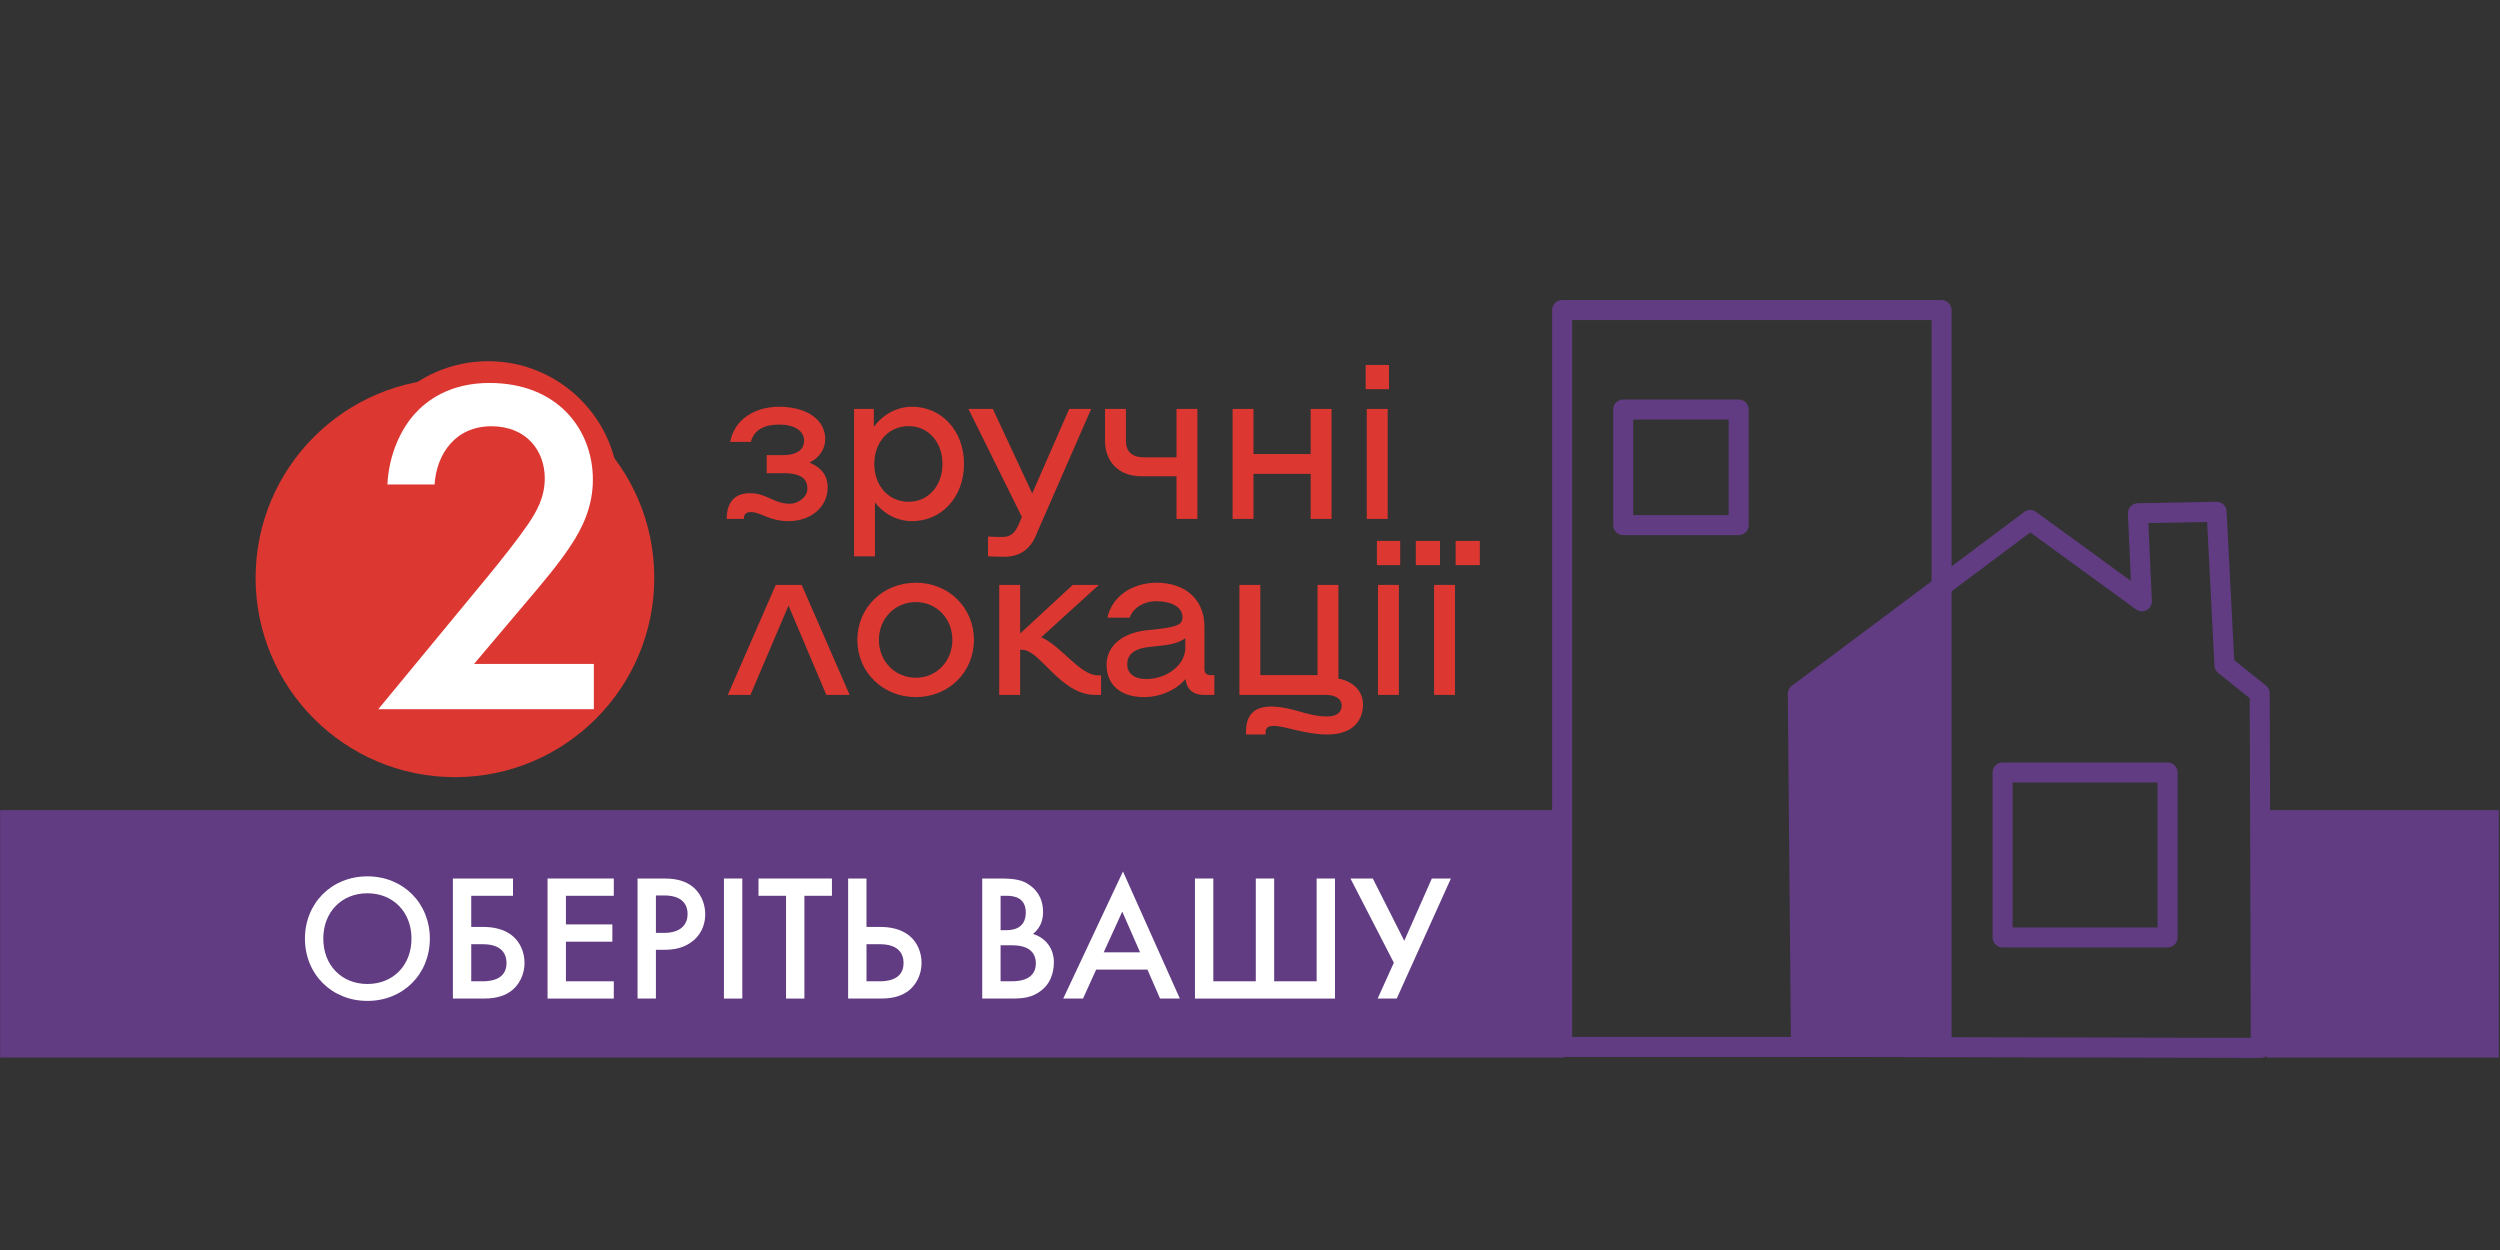 <?xml version="1.0" encoding="UTF-8" standalone="no"?><!DOCTYPE svg PUBLIC "-//W3C//DTD SVG 1.1//EN" "http://www.w3.org/Graphics/SVG/1.1/DTD/svg11.dtd"><svg width="100%" height="100%" viewBox="0 0 4167 2084" version="1.1" xmlns="http://www.w3.org/2000/svg" xmlns:xlink="http://www.w3.org/1999/xlink" xml:space="preserve" xmlns:serif="http://www.serif.com/" style="fill-rule:evenodd;clip-rule:evenodd;stroke-linecap:square;stroke-linejoin:round;stroke-miterlimit:1.5;"><rect x="0" y="0" width="4167" height="2084" fill="#333333" stroke="none"/><g id="houses"><rect x="2603.78" y="516.862" width="632.429" height="1228.19" style="fill:none;stroke:#613c82;stroke-width:33.33px;"/><path d="M3001.83,1744.93l-5.244,-588.458l387.357,-289.768l186.142,135.575l-6.672,-146.763l131.231,-2.47l13.094,255.631l58.787,47.095l1.762,590.842l-766.457,-1.684Z" style="fill:none;stroke:#613c82;stroke-width:33.33px;"/><rect x="2705.54" y="682.579" width="192.478" height="192.687" style="fill:none;stroke:#613c82;stroke-width:33.33px;"/><rect x="3337.97" y="1287.51" width="274.969" height="274.969" style="fill:none;stroke:#613c82;stroke-width:33.33px;"/><path d="M3000.66,1742.34l1.428,-586.291l233.03,-174.736l3.506,758.054l-237.964,2.973Z" style="fill:#613c82;"/></g><g id="red"><circle cx="758.308" cy="963.093" r="332.254" style="fill:#dc3731;"/><circle cx="813.652" cy="819.75" r="217.684" style="fill:#dc3731;"/><g><path d="M1316.85,839.658c-27.863,0 -38.129,-17.598 -67.092,-17.598c-24.931,0 -38.496,15.032 -38.496,42.896l28.597,-0c-0,-5.867 1.833,-11.366 11.732,-11.366c17.598,0 29.696,15.032 63.059,15.032c35.93,-0 64.893,-22.731 64.893,-56.094c0,-17.231 -7.699,-32.263 -30.43,-41.429c17.965,-8.799 26.397,-23.83 26.397,-39.229c0,-32.629 -31.163,-53.893 -76.991,-53.893c-40.329,-0 -74.792,21.264 -81.391,58.66l34.463,-0c5.133,-20.898 23.464,-28.964 46.928,-28.964c25.664,0 41.795,10.266 41.795,27.13c0,11.366 -8.066,23.831 -35.563,23.831l-26.763,0l-0,30.063l28.23,0c31.896,0 39.596,11.732 39.596,25.664c-0,14.665 -16.132,25.297 -28.964,25.297Z" style="fill:#dc3731;fill-rule:nonzero;"/><path d="M1520.32,677.977c-25.664,-0 -48.394,12.831 -63.793,33.362l0,-29.696l-32.996,-0l0,245.639l34.83,-0l-0,-89.823c15.031,19.431 37.395,31.163 61.959,31.163c48.761,-0 86.524,-39.596 86.524,-95.323c-0,-55.727 -37.763,-95.322 -86.524,-95.322Zm-5.866,158.382c-32.996,-0 -57.193,-26.397 -57.193,-63.06c-0,-36.662 24.197,-63.059 57.193,-63.059c32.63,-0 56.461,26.397 56.461,63.059c-0,36.663 -23.831,63.06 -56.461,63.06Z" style="fill:#dc3731;fill-rule:nonzero;"/><path d="M1782.1,681.643l-61.593,140.784l-65.626,-140.784l-40.696,-0l89.09,180.013l-5.499,12.832c-4.766,10.999 -11.365,20.531 -26.397,20.531c-10.632,-0 -14.298,-0 -24.564,-0.733l0,32.996c4.766,0.366 15.398,0.733 26.764,0.733c35.929,0 48.761,-23.097 56.093,-42.528l89.09,-203.844l-36.662,-0Z" style="fill:#dc3731;fill-rule:nonzero;"/><path d="M1961.01,681.643l0,80.657l-53.161,0c-21.631,0 -31.163,-9.532 -31.163,-28.23l0,-52.427l-34.829,-0l-0,53.527c-0,32.996 21.631,58.66 60.493,58.66l58.66,0l0,71.126l34.829,-0l0,-183.313l-34.829,-0Z" style="fill:#dc3731;fill-rule:nonzero;"/><path d="M2184.65,681.643l-0,75.158l-95.323,-0l-0,-75.158l-34.829,-0l-0,183.313l34.829,-0l-0,-75.159l95.323,0l-0,75.159l34.829,-0l-0,-183.313l-34.829,-0Z" style="fill:#dc3731;fill-rule:nonzero;"/><path d="M2276.31,608.318l-0,40.328l38.862,0l0,-40.328l-38.862,-0Zm1.833,73.325l0,183.313l34.829,-0l0,-183.313l-34.829,-0Z" style="fill:#dc3731;fill-rule:nonzero;"/><path d="M1416.2,1158.26l-79.925,-183.313l-43.262,0l-79.924,183.313l37.763,-0l63.426,-148.85l63.059,148.85l38.863,-0Z" style="fill:#dc3731;fill-rule:nonzero;"/><path d="M1526.56,1161.92c54.627,0 96.789,-41.429 96.789,-95.323c-0,-53.893 -42.162,-95.322 -96.789,-95.322c-54.994,-0 -97.522,41.429 -97.522,95.322c-0,53.894 42.528,95.323 97.522,95.323Zm-0,-32.263c-34.83,0 -61.593,-27.497 -61.593,-63.06c-0,-35.562 26.763,-63.059 61.593,-63.059c34.463,-0 60.86,27.497 60.86,63.059c-0,35.563 -26.397,63.06 -60.86,63.06Z" style="fill:#dc3731;fill-rule:nonzero;"/><path d="M1829.76,1125.63c-29.697,0 -60.126,-48.394 -94.223,-63.426l96.056,-87.257l-43.628,0l-87.624,81.024l0,-81.024l-34.829,0l-0,183.313l34.829,-0l0,-75.158l3.667,-0c29.696,-0 63.426,75.158 121.353,75.158l9.898,-0l0,-32.63l-5.499,0Z" style="fill:#dc3731;fill-rule:nonzero;"/><path d="M2017.1,1125.26c-5.866,-0 -9.533,-3.667 -9.533,-9.899l0,-70.392c0,-49.128 -35.562,-73.692 -79.557,-73.692c-42.162,-0 -75.158,24.197 -82.124,58.293l37.029,0c6.599,-18.698 26.763,-27.497 43.262,-27.497c27.863,0 44.728,10.266 44.728,26.764c-0,9.166 -2.933,15.398 -38.862,19.431l-20.531,2.2c-43.995,4.766 -67.093,28.597 -67.093,57.56c0,31.897 21.631,53.894 62.326,53.894c27.864,0 53.894,-12.099 69.293,-30.063c1.833,16.865 12.465,26.397 30.43,26.397l17.598,-0l-0,-32.996l-6.966,-0Zm-106.688,6.599c-20.165,-0 -31.53,-9.899 -31.53,-24.197c-0,-13.566 6.966,-26.031 36.662,-29.33l20.531,-2.2c20.532,-2.2 31.897,-6.6 39.596,-12.466l0,16.499c0,27.863 -30.43,51.694 -65.259,51.694Z" style="fill:#dc3731;fill-rule:nonzero;"/><path d="M2230.84,1131.13l0,-156.183l-34.829,0l-0,150.317l-95.323,-0l0,-150.317l-34.829,0l-0,183.313l143.717,-0c19.431,-0 26.764,8.799 26.764,17.598c-0,9.166 -5.5,18.331 -24.198,18.331c-34.096,0 -57.926,-16.498 -93.856,-16.498c-28.23,0 -41.428,14.665 -41.428,41.795l-0,4.766l32.629,0l0,-2.566c0,-6.233 1.1,-11.732 13.565,-11.732c19.432,0 51.695,14.298 89.457,14.298c44.728,0 59.393,-25.663 59.393,-50.227c0,-19.798 -14.298,-38.129 -41.062,-42.895Z" style="fill:#dc3731;fill-rule:nonzero;"/><path d="M2295,901.618l-0,40.329l38.862,-0l0,-40.329l-38.862,0Zm64.893,0l-0,40.329l40.328,-0l0,-40.329l-40.328,0Zm66.359,0l-0,40.329l40.329,-0l-0,-40.329l-40.329,0Zm-129.419,73.325l-0,183.313l34.829,-0l0,-183.313l-34.829,0Zm93.489,0l0,183.313l34.83,-0l-0,-183.313l-34.83,0Z" style="fill:#dc3731;fill-rule:nonzero;"/></g></g><g id="mob"><rect x="0.188" y="1350.3" width="2606.54" height="412.454" style="fill:#613c82;"/><rect x="3777.85" y="1350.3" width="387.178" height="412.454" style="fill:#613c82;"/><g><path d="M612.371,1460.71c-60,-0 -104.1,45 -104.1,103.8c-0,58.8 44.1,103.8 104.1,103.8c60,-0 104.1,-45 104.1,-103.8c-0,-58.8 -44.1,-103.8 -104.1,-103.8Zm-0,179.4c-42.9,-0 -73.5,-31.2 -73.5,-75.6c-0,-44.4 30.6,-75.6 73.5,-75.6c42.9,-0 73.5,31.2 73.5,75.6c-0,44.4 -30.6,75.6 -73.5,75.6Z" style="fill:#fff;fill-rule:nonzero;"/><path d="M754.871,1664.41l50.7,-0c12.3,-0 29.4,-1.2 43.8,-10.8c16.8,-11.1 24.9,-30.3 24.9,-48.6c-0,-18.3 -7.5,-34.2 -18.9,-44.1c-15.3,-13.5 -35.7,-15.9 -50.1,-15.9l-19.8,-0l-0,-51.9l69.6,-0l-0,-28.8l-100.2,-0l-0,200.1Zm30.6,-90.6l19.2,-0c32.4,-0 39.6,17.1 39.6,31.5c-0,30.3 -32.1,30.3 -40.2,30.3l-18.6,-0l-0,-61.8Z" style="fill:#fff;fill-rule:nonzero;"/><path d="M1023.07,1464.31l-110.4,-0l-0,200.1l110.4,-0l-0,-28.8l-79.8,-0l-0,-66l77.4,-0l-0,-28.8l-77.4,-0l-0,-47.7l79.8,-0l-0,-28.8Z" style="fill:#fff;fill-rule:nonzero;"/><path d="M1062.67,1464.31l-0,200.1l30.6,-0l-0,-81.3l13.8,-0c14.7,-0 33,-2.1 48.9,-15.6c16.5,-14.1 19.5,-32.1 19.5,-43.8c-0,-18.3 -8.1,-37.5 -24.9,-48.6c-14.4,-9.6 -31.5,-10.8 -43.8,-10.8l-44.1,-0Zm30.6,28.2l13.5,-0c34.8,-0 39.3,19.8 39.3,30.9c-0,18.6 -12.6,31.5 -39,31.5l-13.8,-0l-0,-62.4Z" style="fill:#fff;fill-rule:nonzero;"/><rect x="1206.67" y="1464.31" width="30.6" height="200.1" style="fill:#fff;fill-rule:nonzero;"/><path d="M1386.67,1493.11l-0,-28.8l-122.4,-0l-0,28.8l45.9,-0l-0,171.3l30.6,-0l-0,-171.3l45.9,-0Z" style="fill:#fff;fill-rule:nonzero;"/><path d="M1413.67,1664.41l53.7,-0c12.3,-0 29.4,-1.2 43.8,-10.8c16.8,-11.1 24.9,-30.3 24.9,-48.6c-0,-18.3 -7.5,-34.2 -18.9,-44.1c-15.3,-13.5 -35.7,-15.9 -50.1,-15.9l-22.8,-0l-0,-80.7l-30.6,-0l-0,200.1Zm30.6,-90.6l22.2,-0c32.4,-0 39.6,17.1 39.6,31.5c-0,30.3 -32.1,30.3 -40.2,30.3l-21.6,-0l-0,-61.8Z" style="fill:#fff;fill-rule:nonzero;"/><path d="M1637.17,1464.31l-0,200.1l45.9,-0c20.4,-0 36.9,-0.6 53.4,-14.1c18.9,-15.3 20.1,-37.5 20.1,-47.1c-0,-20.4 -12,-39.6 -34.8,-46.5c14.4,-11.4 16.8,-26.4 16.8,-36.6c-0,-26.1 -13.8,-39 -23.1,-45.3c-10.8,-7.5 -22.2,-10.5 -48,-10.5l-30.3,-0Zm30.6,28.8l10.5,-0c12,-0 31.5,3 31.5,27.9c-0,29.1 -25.5,29.4 -32.7,29.4l-9.3,-0l-0,-57.3Zm-0,82.5l19.2,-0c32.4,-0 39.6,16.2 39.6,30.3c-0,12.6 -6.3,29.7 -40.2,29.7l-18.6,-0l-0,-60Z" style="fill:#fff;fill-rule:nonzero;"/><path d="M1933.57,1664.41l33,-0l-94.8,-211.8l-99.6,211.8l33,-0l21.9,-48.3l85.5,-0l21,48.3Zm-93.9,-77.1l30.9,-67.8l29.7,67.8l-60.6,-0Z" style="fill:#fff;fill-rule:nonzero;"/><path d="M1991.77,1664.41l233.4,-0l-0,-200.1l-30.6,-0l-0,171.3l-70.8,-0l-0,-171.3l-30.6,-0l-0,171.3l-70.8,-0l-0,-171.3l-30.6,-0l-0,200.1Z" style="fill:#fff;fill-rule:nonzero;"/><path d="M2250.97,1464.31l72.3,140.4l-27,59.7l31.8,-0l90.3,-200.1l-31.8,-0l-45.9,103.8l-52.5,-103.8l-37.2,-0Z" style="fill:#fff;fill-rule:nonzero;"/></g></g><path d="M989.816,1106.67l-199.697,-0l83.408,-98.645c32.08,-37.694 56.941,-67.368 76.189,-96.239c21.654,-32.08 38.496,-68.17 38.496,-112.279c-0,-83.408 -58.546,-161.201 -172.429,-161.201c-67.367,-0 -105.863,30.476 -125.111,52.129c-20.851,23.258 -42.505,64.962 -44.911,117.091l78.595,0c3.208,-50.525 34.486,-97.041 94.635,-97.041c59.348,0 89.021,41.704 89.021,86.616c0,31.277 -12.831,54.535 -28.069,76.991c-17.644,25.664 -45.714,60.951 -64.16,83.407l-185.26,224.558l359.293,0l-0,-75.387Z" style="fill:#fff;fill-rule:nonzero;"/></svg>